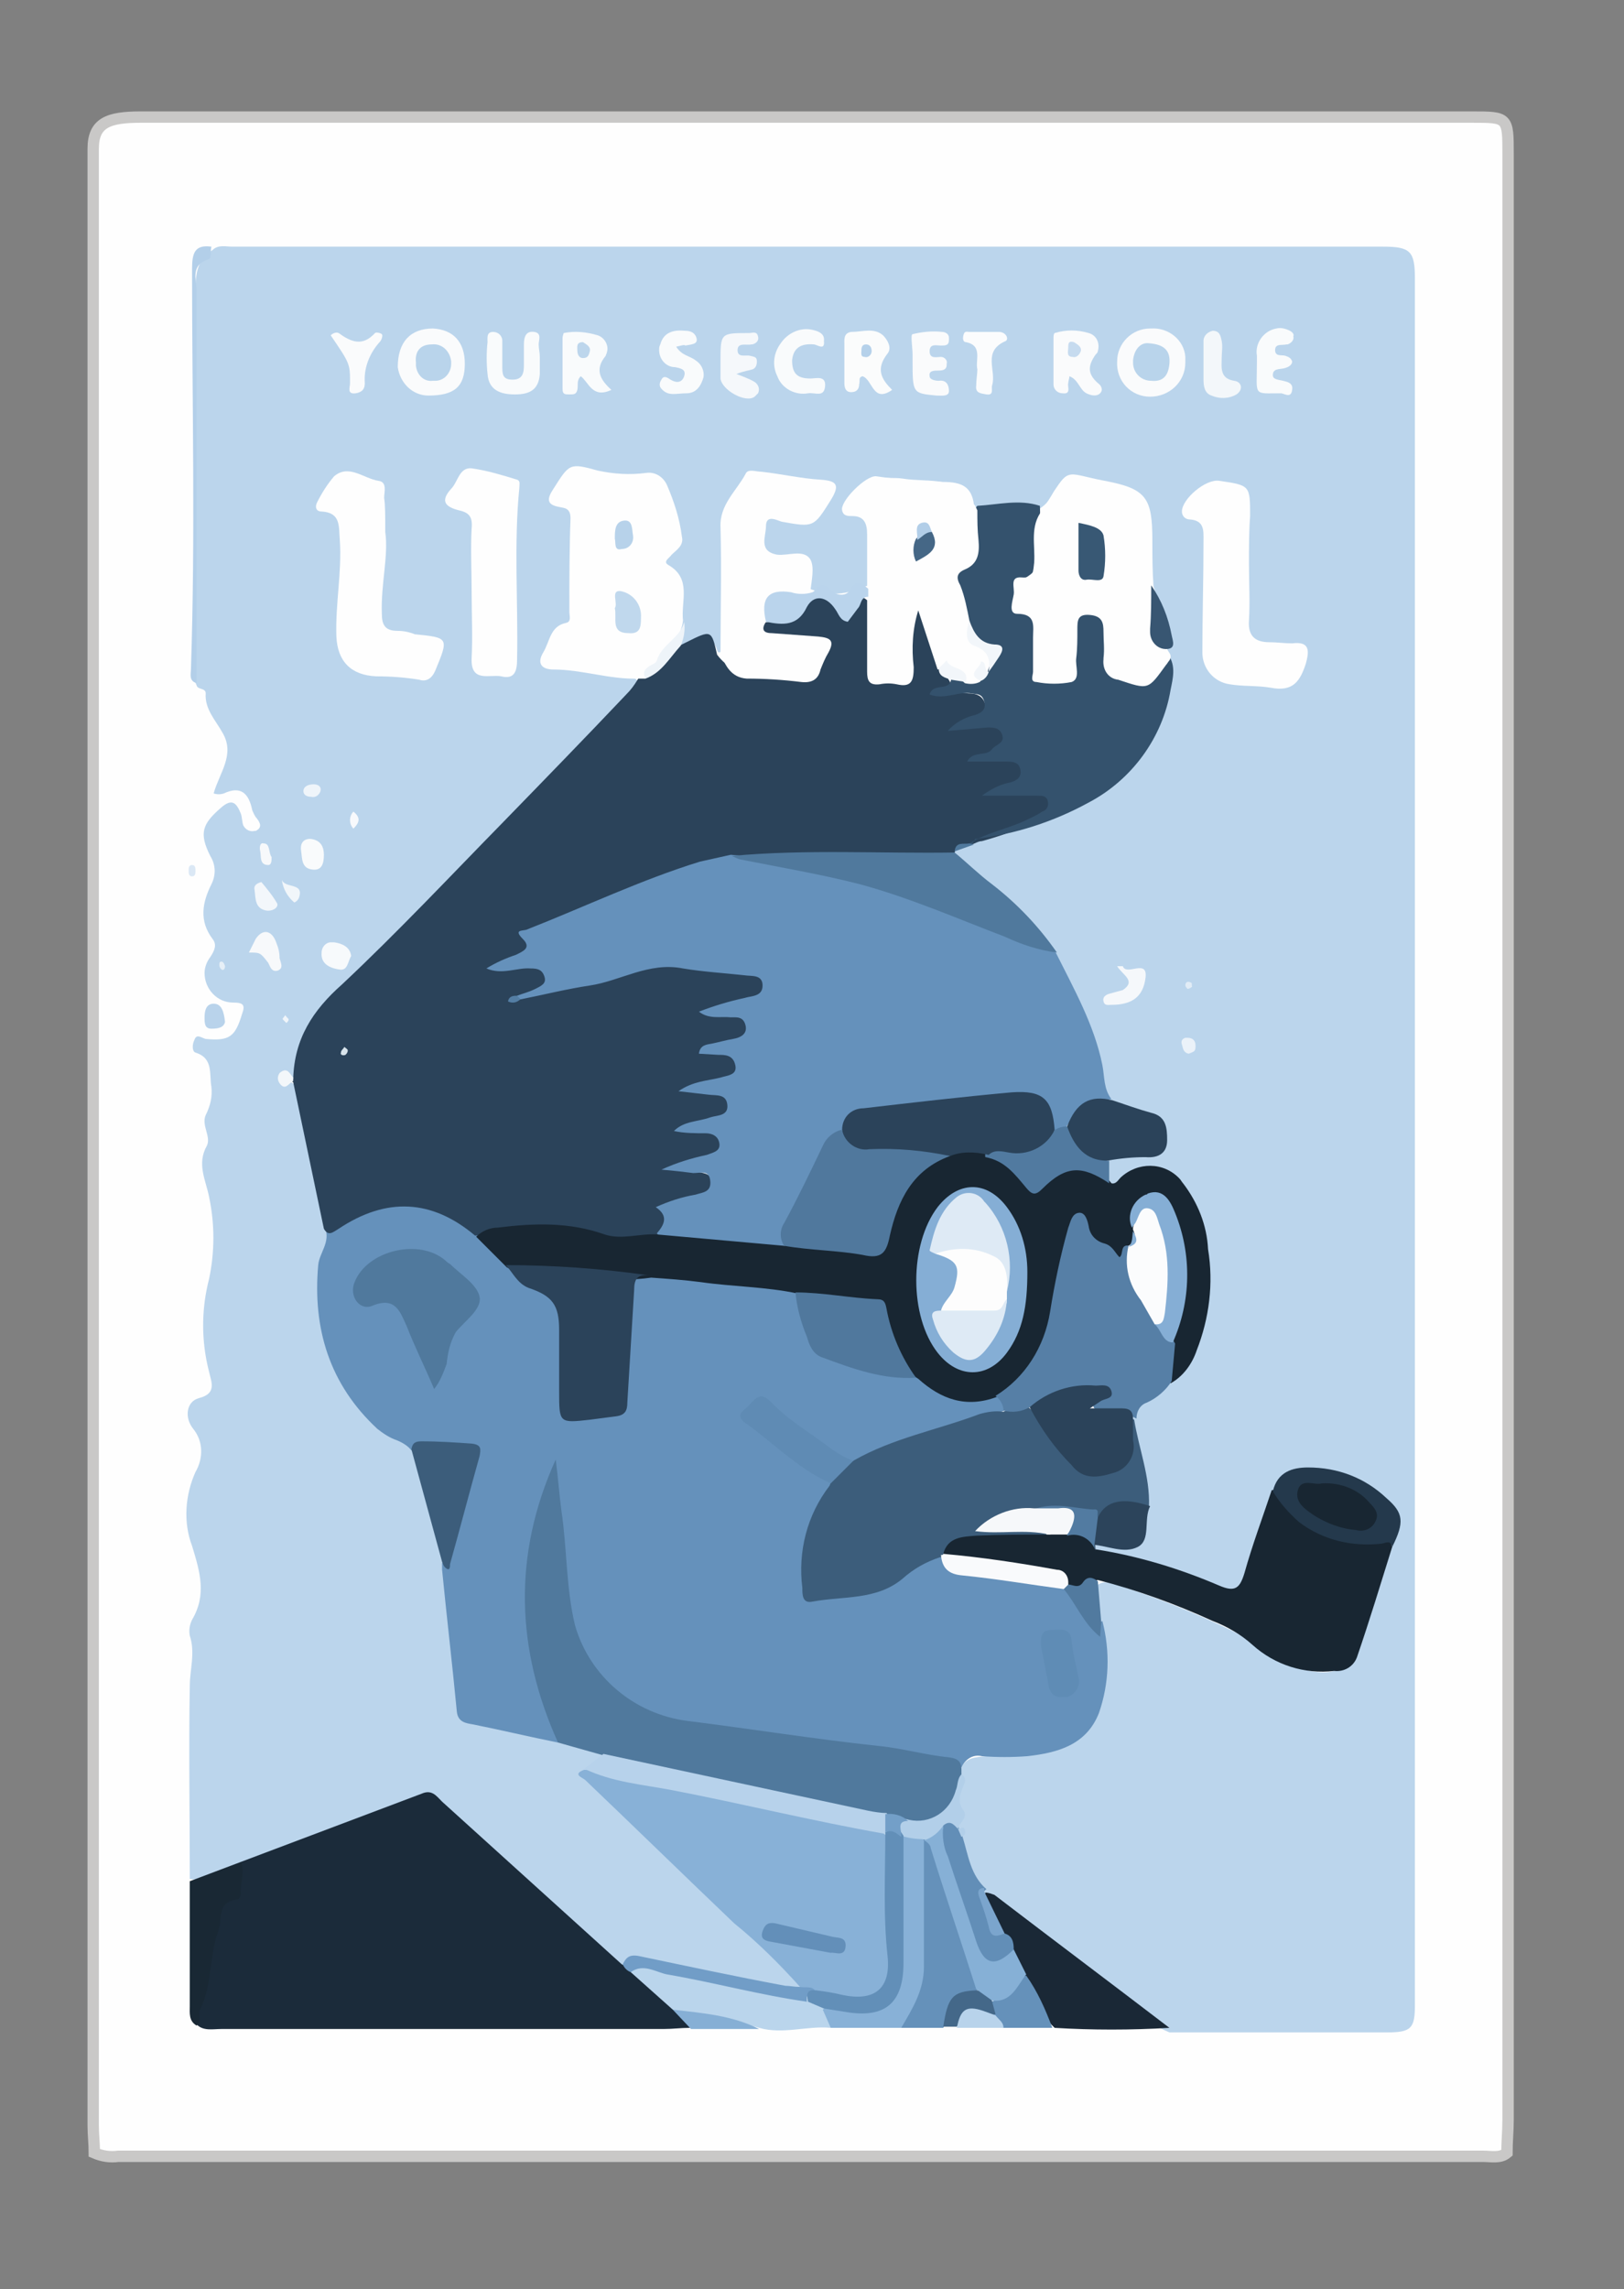 <?xml version="1.0" encoding="utf-8"?>
<!-- Generator: Adobe Illustrator 21.1.0, SVG Export Plug-In . SVG Version: 6.00 Build 0)  -->
<svg version="1.1" id="Livello_1" xmlns="http://www.w3.org/2000/svg" xmlns:xlink="http://www.w3.org/1999/xlink" x="0px" y="0px"
	 viewBox="0 0 142.9 201.4" style="enable-background:new 0 0 142.9 201.4;" xml:space="preserve">
<rect x="0" y="0" width="142.9" height="201.4" fill="#808080" stroke="none"/>
<style type="text/css">
	.st0{fill:#FEFEFE;stroke:#C9C8C7;stroke-miterlimit:10;}
	.st1{fill:#BBD5EC;}
	.st2{fill:#1B2B3A;}
	.st3{fill:#1A2836;}
	.st4{fill:#6591BA;}
	.st5{fill:#BAD5EC;}
	.st6{fill:#88B1D7;}
	.st7{fill:#192834;}
	.st8{fill:#B3CFE9;}
	.st9{fill:#446889;}
	.st10{fill:#86AFD5;}
	.st11{fill:#B8D3EB;}
	.st12{fill:#B9D3EB;}
	.st13{fill:#DBE8F5;}
	.st14{fill:#6591BB;}
	.st15{fill:#2B435A;}
	.st16{fill:#182632;}
	.st17{fill:#50799D;}
	.st18{fill:#3C5D7B;}
	.st19{fill:#34526D;}
	.st20{fill:#FEFEFE;}
	.st21{fill:#567FA6;}
	.st22{fill:#B7D2EB;}
	.st23{fill:#24394C;}
	.st24{fill:#517AA0;}
	.st25{fill:#628EB7;}
	.st26{fill:#FAFBFC;}
	.st27{fill:#719DC7;}
	.st28{fill:#BAD4EC;}
	.st29{fill:#F9FBFC;}
	.st30{fill:#FBFCFC;}
	.st31{fill:#2C445B;}
	.st32{fill:#F5F8FB;}
	.st33{fill:#F3F7FA;}
	.st34{fill:#FBFCFD;}
	.st35{fill:#B2CFE9;}
	.st36{fill:#517A9F;}
	.st37{fill:#527BA1;}
	.st38{fill:#385672;}
	.st39{fill:#F7F9FB;}
	.st40{fill:#F7FAFC;}
	.st41{fill:#EEF4F9;}
	.st42{fill:#7BA5CD;}
	.st43{fill:#F3F7FB;}
	.st44{fill:#F1F6FA;}
	.st45{fill:#EBF2F9;}
	.st46{fill:#EFF5FA;}
	.st47{fill:#F7F9FC;}
	.st48{fill:#E1ECF6;}
	.st49{fill:#F0F5FA;}
	.st50{fill:#E6EFF7;}
	.st51{fill:#86B0D6;}
	.st52{fill:#628FB8;}
	.st53{fill:#50789D;}
	.st54{fill:#5F8BB4;}
	.st55{fill:#F9FAFC;}
	.st56{fill:#5F8CB5;}
	.st57{fill:#F2F6FA;}
	.st58{fill:#D8E3EB;}
	.st59{fill:#547EA4;}
	.st60{fill:#85AED5;}
	.st61{fill:#739FC8;}
	.st62{fill:#F6F8FA;}
	.st63{fill:#638FB9;}
	.st64{fill:#C0D8ED;}
	.st65{fill:#B7D2EA;}
	.st66{fill:#385874;}
	.st67{fill:#456786;}
	.st68{fill:#B2CEE8;}
	.st69{fill:#B9D4EB;}
	.st70{fill:#C6DBEF;}
	.st71{fill:#BDD6EC;}
	.st72{fill:#B5D1EA;}
	.st73{fill:#DEEAF5;}
	.st74{fill:#FDFDFD;}
</style>
<title>Tavola disegno 6 copia 2</title>
<path class="st0" d="M8.3,189.4c0-0.8-0.1-1.6-0.1-2.4c0-58,0-115.9,0-173.9c0-2.3,1.3-2.8,4.2-2.8h117.1c3.2,0,3.2,0,3.2,3.3
	c0,57.6,0,115.3,0,172.9c0,1-0.1,1.9-0.1,2.9c-0.6,0.5-1.4,0.3-2.1,0.3c-40,0-80,0-120.1,0C9.7,189.8,9,189.7,8.3,189.4z"/>
<path class="st1" d="M16.7,165.3c0-5.7-0.1-11.3,0-17c0-1.4,0.5-2.9,0-4.4c-0.1-0.5,0-1,0.2-1.4c1.3-2.2,0.7-4.2,0-6.5
	c-0.8-2.1-0.6-4.5,0.3-6.5c0.7-1.2,0.7-2.7-0.2-3.8c-0.8-1-0.6-2.4,0.5-2.7c1.6-0.4,1.1-1.4,0.9-2.3c-0.7-2.7-0.7-5.5,0-8.2
	c0.5-2.4,0.5-4.8,0-7.2c-0.3-1.5-1.1-2.9-0.2-4.5c0.4-0.8-0.5-1.8-0.1-2.7c0.4-0.8,0.6-1.6,0.5-2.5c-0.2-1.1,0.2-2.5-1.4-3
	c-0.3-0.1-0.3-0.7-0.1-1.1c0.2-0.6,0.6-0.2,1-0.1c2.1,0.2,2.6-0.2,3.2-2.2c0.3-0.8,0.1-1-0.8-1c-1.4,0-2.5-1.2-2.5-2.6
	c0-0.5,0.2-1,0.5-1.4c0.4-0.6,0.6-1.1,0.2-1.6c-1.2-1.6-0.9-3.2-0.1-4.8c0.4-0.8,0.4-1.7-0.1-2.5c-1-2-0.7-2.8,0.9-4.2
	c1-0.9,1.4-0.5,1.8,0.5c0.1,0.3,0.1,0.7,0.2,1c0.2,0.4,0.6,0.6,1,0.5c0,0,0,0,0.1,0c0.6-0.3,0.4-0.7,0.1-1.1
	c-0.2-0.2-0.3-0.5-0.4-0.7c-0.3-1.5-1-2.2-2.5-1.5c-0.3,0.1-0.6,0.1-0.9,0c0.5-1.8,1.9-3.4,0.8-5.3c-0.6-1.1-1.6-2.1-1.5-3.5
	c0-0.5-0.7-0.3-0.8-0.7c-0.5-1.1-0.1-2.2-0.1-3.2c0-10.5,0-21.1,0-31.6c0-1.5,0.2-2.7,1.5-3.5c0.5-0.5,1.2-0.3,1.7-0.3h101.3
	c2.4,0,2.8,0.4,2.8,2.8c0,50.7,0,101.3,0,151.9c0,2-0.3,2.4-2.4,2.4h-19.2c-2.4-1-4.3-2.8-6.3-4.3c-3.3-2.4-6.5-5-9.9-7.4
	c-0.1-0.1-0.2-0.2-0.4-0.3c-1.1-1.3-1.7-2.9-1.9-4.5c0-0.3,0.3-0.7-0.1-0.9c-0.1-0.1-0.1-0.3-0.1-0.4c0.1-1.5,0.1-3,0.2-4.5
	c0-0.3,0-0.5,0.1-0.8c0.4-1.1,1.3-1.1,2.3-1.2c1.9-0.1,3.8,0.2,5.7-0.5c2.9-1,4.2-2.7,4.3-5.7c0.2-1.7,0.1-3.5-0.2-5.2
	c-0.1-1.2-0.7-2.3-0.2-3.5c0.6-0.6,1.2-0.4,1.8-0.2c3.5,1.1,7,2.5,10.3,4.1c0.6,0.3,1.2,0.7,1.8,1.2c1.2,1,2.6,1.7,4.1,2.1
	c3.1,0.8,4.2,0.2,5.2-2.8c0.8-2.5,1.6-5,2.6-7.5s0.7-3.4-1.4-4.8c-1.7-1.2-3.8-1.9-5.9-1.8c-1.2-0.1-2.3,0.7-2.6,1.9
	c-0.8,2.5-1.6,5-2.5,7.5c-0.3,1-1,1.7-2.1,1.2c-3.6-1.4-7.3-2.6-11.1-3.4c-0.2-0.1-0.3-0.1-0.4-0.3c-0.1-0.2-0.1-0.5,0-0.8
	c0.6-0.5,1.2-0.2,1.9-0.2c1.8,0.2,2,0,2.3-1.7c0.1-0.5,0.2-1,0.3-1.4c0.2-2.4-0.9-4.5-1.1-6.8c0-0.2-0.1-0.4-0.1-0.7
	c-0.1-0.8,0.4-1.6,1.1-2c0.8-0.5,1.5-1.1,2.1-1.8c1.7-1.4,2.7-3.4,2.9-5.6c0.5-2.9,0.3-6-0.6-8.8c-0.3-0.8-0.7-1.5-1.2-2.2
	c-0.9-1.6-3-2.1-4.5-1.2c0,0-0.1,0-0.1,0.1c-0.6,0.3-1,0.9-1.8,0.4c-0.3-0.5-0.4-1.2-0.1-1.8c0.9-0.8,2.1-0.6,3.1-0.8
	c0.8-0.1,1.6-0.2,1.8-1.2c0.1-0.9-0.5-1.8-1.4-2c-1.1-0.3-2.1-0.7-3.1-1.3c-0.5-0.3-0.8-0.9-0.8-1.4c-0.5-4.1-2.5-7.7-4.3-11.4
	c-1.8-2.7-4-5-6.6-6.9c-0.9-0.5-1.7-1.2-2.3-2.1c0-0.2,0-0.3,0.1-0.5c0.5-0.5,1.2-0.5,1.8-0.8c4-0.8,7.9-1.7,11.2-4.2
	c3.9-2.9,6-6.7,5.7-11.6c0.5-0.5-0.3-0.8-0.2-1.2c0.5-1.4-0.4-2.5-0.8-3.8c-0.2-0.7-0.6-1.3-0.8-2c-0.2-1.4-0.2-2.8-0.2-4.3
	c-0.1-2.8-0.8-3.7-3.5-4.2c-0.5-0.1-1-0.2-1.4-0.3c-1.2-0.5-2.5,0.1-3,1.2c-0.3,0.6-0.7,1-1.2,1.3c-1.8-0.1-3.7,0.3-5.5,0
	c-1.3-3.1-4.1-2.3-6.5-2.7c-0.7-0.1-1.4,0-2.1-0.1C76,42,75.6,43,75.1,43.9c-0.3,0.6,0.1,0.8,0.5,1c0.8,0.4,1.3,1.2,1.2,2.1
	c0.1,1.5,0,3-0.2,4.4c-2.2,1-3.7,1.1-5.6,0.3c-0.2-0.8-0.2-1.7,0-2.5c-0.7-0.1-1.4-0.1-2.1,0c-1,0.1-1.9-0.7-2-1.7
	c0-0.1,0-0.2,0-0.3c-0.1-1.7,0.3-2,2-1.8c2.2,0.3,3-0.1,3.7-1.6c0.3-0.7,0.1-1.1-0.6-1.2c-1.7-0.1-3.3-0.5-4.9-0.6
	c-1.5-0.1-3.1,2-3.2,4.2c-0.1,2.9,0,5.7,0,8.6c0.1,0.8,0,1.5-0.2,2.3c-0.2,0.2-0.5,0.5-0.6,0.1c-0.4-1.4-1.3-1-2.1-0.6
	c-0.4,0.2-0.8,0.4-1.2,0c-0.1-0.7-0.1-1.3,0-2c0-1.6,0.3-3.3-1.1-4.6c-0.5-0.5,0-1,0.3-1.5c0.8-1.4,0.3-5.4-1.1-5.8
	c-2.4-0.7-5-1-7.5-0.7c-1.2,0.1-1.3,1.8-0.4,2.6c0.5,0.4,0.7,1,0.7,1.6c-0.1,2.4,0,4.8,0,7.3c0.1,0.9-0.3,1.8-1.1,2.3
	c-0.3,0.2-0.6,0.5-0.8,0.9c-0.9,1.5-0.7,2,1.1,2.1c2,0.1,4,0.6,6,0.9c0.9,0.8,0,1.4-0.4,1.9c-1.6,1.8-3.5,3.3-5.2,5.1
	c-6.5,6.9-13.1,13.7-19.9,20.2c-2.4,2-3.9,4.9-4.4,8c0,0.2-0.5,0-0.4,0.3c0.1,0.1,0.4,0.2,0.6,0.4c1,4.1,1.9,8.3,2.8,12.4
	c0,0.9-0.1,1.8-0.3,2.7c-0.6,3.7-0.5,7.3,1.6,10.6c1.4,2.2,2.8,4.5,5.5,5.5c0.3,0.2,0.6,0.5,0.7,0.9c1.2,3.3,2.1,6.6,2.8,10
	c0.4,4.1,1,8.3,1.4,12.4c0.1,1.1,1,1.4,1.9,1.5c2.2,0.4,4.3,0.9,6.5,1.5c1.3,0.3,2.6,0.6,3.9,1.1c0.8,1.3-0.8,1.2-1.1,1.9
	c1.2,1.8,2.7,3.4,4.5,4.7c4.1,3.6,7.7,7.7,11.8,11.3c0.7,0.5,1.3,1.2,1.9,1.8c0.3,0.4,0.9,0.8,0.2,1.4c-2.7,0.1-5.3-0.8-7.9-1.3
	c-1.6-0.3-3.2-0.6-4.8-1c-0.8-0.3-1.7-0.2-2.4,0.3c-0.6,0.1-1.1-0.2-1.5-0.6c-4.2-3.8-8.4-7.6-12.5-11.5c-3.1-2.9-3-3-7-1.5
	c-4.3,1.6-8.6,3.1-12.9,4.8C19.7,164.5,18.4,165.6,16.7,165.3z"/>
<path class="st2" d="M21.2,163.8c5.3-2,10.6-4,15.9-6c0.9-0.4,1.3,0.2,1.8,0.7l15.8,14.3c0.3,0.2,0.7,0.2,1,0.4
	c1.3,1,2.3,2.3,3.6,3.3c0.5,0.6,1.6,0.7,1.4,1.9c-0.8,0-1.5,0.1-2.3,0.1c-13,0-26,0-38.9,0c-0.8,0-1.6,0.2-2.2-0.4
	c-0.1-0.6-0.1-1.3,0.1-1.9c0.7-2.2,0.9-4.6,1.4-6.9c0.2-1,0.4-2,1.4-2.6S20.5,164.7,21.2,163.8z"/>
<path class="st3" d="M86.7,166.5c0.3,0,0.5,0.1,0.8,0.2c5.1,3.9,10.3,7.8,15.4,11.7c-3.4,0.2-6.8,0.2-10.1,0c-1.3-1.2-1.7-3-2.6-4.4
	c-0.3-0.8-0.8-1.5-1.1-2.3c0.1-0.7-0.3-1.3-0.9-1.6C87.6,168.9,86.3,168,86.7,166.5z"/>
<path class="st4" d="M83,178.4h-3.7c-0.4-0.6,0-1.1,0.3-1.5c0.9-1.4,1.3-3,1.2-4.7c0-2.6,0-5.2-0.1-7.9c0-0.7,0-1.4,0.2-2.1
	c0.1-0.2,0.2-0.3,0.3-0.4c0.5,0,1,0.4,1.1,0.9c1.3,3.9,2.7,7.9,3.8,11.9c0,0.2,0,0.3-0.1,0.5C84.5,175.6,83.7,177,83,178.4z"/>
<path class="st5" d="M59.2,176.8l-3.7-3.3c0.4-1.1,1.3-0.7,2-0.6c4.5,0.9,8.9,1.9,13.4,2.8c0.6,0.1,1.2,0.4,1.6,0.9
	c0.3,0.6,1,1,0.6,1.8c-2.1-0.2-4.2,0.6-6.3,0c-1.7-0.5-3.5-0.6-5.3-0.9C60.6,177.4,59.9,177.1,59.2,176.8z"/>
<path class="st6" d="M73.1,178.4l-0.7-1.6c0.7-0.6,1.5-0.2,2.2-0.1c2.7,0.4,4.2-0.8,4.3-3.6c0.1-3.1,0-6.1,0-9.2
	c-0.1-0.8,0-1.5,0.3-2.2c0.7-0.5,1.6-0.4,2.1,0.2c0,3.7,0,7.4,0,11.1c0,2.1-1,3.7-2,5.4L73.1,178.4z"/>
<path class="st7" d="M21.2,163.8c0.4,0.9-0.1,1.8,0,2.8c0,0.2-0.2,0.5-0.3,0.5c-1.9,0.2-1.3,1.8-1.7,2.8c-0.8,2.2-0.5,4.7-1.6,6.9
	c-0.2,0.5,0.2,1-0.3,1.4c-0.7-0.4-0.6-1.1-0.6-1.7c0-3.7,0-7.4,0-11L21.2,163.8z"/>
<path class="st8" d="M18.6,21.7c-0.1,0.4,0,1-0.2,1.1c-1.7,0.5-1.1,1.8-1.1,2.8c0,11.5,0,23,0,34.5c-0.7-0.2-0.5-0.8-0.5-1.2
	c0.4-11.8,0.1-23.5,0.1-35.2C16.9,22.3,17.1,21.5,18.6,21.7z"/>
<path class="st4" d="M90.3,173.8c1,1.4,1.7,3,2.3,4.6h-4.4c-0.5-0.3-0.8-0.7-1-1.2c-0.2-0.4-0.2-0.8,0-1.1
	C88.6,175.7,89.1,174.2,90.3,173.8z"/>
<path class="st9" d="M87.3,176.1l0.3,1.1c-1.2,0.3-2.6-0.4-3.4,1.1H83c0.4-2.6,0.8-3.1,2.9-3.2C86.6,175.1,87.2,175.5,87.3,176.1z"
	/>
<path class="st10" d="M59.2,176.8c2.6,0.3,5.2,0.5,7.6,1.7h-6L59.2,176.8z"/>
<path class="st11" d="M84.2,178.4c0.3-1.6,0.8-2,2.3-1.5l1.1,0.4c0.3,0.4,0.7,0.6,0.7,1.1L84.2,178.4z"/>
<path class="st12" d="M19.8,89.9c-0.1,0.5-0.6,0.6-1.2,0.6s-0.6-0.5-0.6-1s0.1-1.2,0.8-1.2S19.7,89,19.8,89.9z"/>
<path class="st13" d="M17.2,76.6c0,0.2,0,0.5-0.3,0.5s-0.3-0.3-0.3-0.5s0-0.5,0.3-0.5S17.2,76.4,17.2,76.6z"/>
<path class="st14" d="M49.1,153.3c-2.5-0.5-5-1.1-7.5-1.6c-0.6-0.1-1.3-0.2-1.4-1.1c-0.4-4.2-0.9-8.4-1.3-12.5c0-0.2,0-0.4,0-0.6
	c0.2-0.1,0.5,0.2,0.5,0.2c0.2-3,1.5-5.7,2.2-8.6c0.3-1.1,0-1.5-1.1-1.6c-1.4-0.2-2.9-0.1-4.3,0.1c-0.3-0.4-0.8-0.7-1.3-0.9
	c-0.6-0.2-1.2-0.6-1.7-1c-4.2-3.9-5.7-8.8-5.2-14.4c0.1-1.1,1.1-2,0.6-3.3c1.8-0.6,3.2-1.9,5.1-2.1c3.1-0.4,6-0.1,8.3,2.5
	c1,1,2,2,3,3c0.6,0.6,1.2,1.1,2,1.5c1.7,0.6,2.7,2.2,2.6,4c0.1,2,0,4,0,5.9s0.1,1.9,1.9,1.7c0.4-0.1,0.9-0.1,1.3-0.1
	c1,0.1,1.8-0.7,1.8-1.7c0-0.1,0-0.1,0-0.2c0.3-2.8,0.5-5.7,0.6-8.5c0.1-1.3,0.4-2.2,1.9-2.2c3.9,0.2,7.8,0.8,11.7,1.1
	c0.4,0,0.8,0.2,1.1,0.4c0.8,0.9,0.9,2.2,1.3,3.3c0.4,1.5,1.5,2.6,2.9,3c2.1,0.7,4.4,1.1,6.6,1.3c0.5,0.1,1,0.4,1.4,0.8
	c1.7,1.3,3.7,0.8,5.6,0.9c0.6,0.2,0.9,0.9,0.7,1.5c0,0,0,0,0,0c-2.2,0.8-4.5,1.4-6.7,2.1c-2.2,0.7-4.3,1.5-6.4,2.4
	c-2.7-0.6-4.6-2.5-6.6-4.1c-0.3-0.3-0.6-0.6-1-0.9c-0.4-0.4-1.1-0.3-1.4,0.1c0,0,0,0-0.1,0.1c-0.6,0.6-0.2,1,0.3,1.4
	c2,1.4,3.7,3.3,6,4.4c0.4,0.2,0.8,0.4,0.8,1c-0.1,0.4-0.2,0.9-0.5,1.2c-1.3,2.1-1.8,4.5-1.6,6.9c0.1,1.1,0.3,1.4,1.5,1.3
	c2.8-0.3,5.6-0.8,7.9-2.6c0.6-0.6,1.4-0.9,2.2-0.8c1,1.1,2.3,1.7,3.8,1.7c2.3,0.1,4.6,0.5,6.8,1c1.3,0.6,1.7,1.9,2.5,2.9
	c0.3,0.3,0.4,1,1.1,0.4c0.7,2.7,0.6,5.5-0.3,8.1c-1.1,2.8-3.6,3.5-6.3,3.8c-1.3,0.1-2.7,0.1-4,0c-0.8-0.2-1.5,0.3-1.8,1
	c-2.7-1.4-5.8-1.5-8.7-1.8c-5.2-0.6-10.4-1.4-15.6-2.1c-6.1-0.7-10.7-5.9-10.7-12c-0.1-3.3-0.7-6.6-1-10.1c-1.5,3.9-2.2,8-1.9,12.1
	c0.2,3.5,0.9,7,2.3,10.3C49.3,152.4,49.3,152.9,49.1,153.3z"/>
<path class="st15" d="M41.8,108.7c-3.8-3.2-7.8-3.4-12-0.6c-0.5,0.3-0.9,0.7-1.3,0l-2.7-12.9c-0.1,0-0.1-0.1-0.1-0.2
	c0-0.1,0-0.1,0.1-0.1c0.1-3.5,1.7-6,4.3-8.3c4.9-4.6,9.5-9.5,14.2-14.3c3.6-3.7,7.2-7.4,10.8-11.2c0.4-0.4,0.7-0.8,1-1.3
	c0.1-0.2,0.3-0.4,0.5-0.4c0.7-0.3,1.4-0.9,1.8-1.5c0.3-0.4,0.6-1,1.2-1l0.8-0.4c2.2-1.1,2.2-1.1,2.7,1.1c1.8,2.4,4.6,1.6,7,2
	c0.9,0.2,2.2-1.5,2-2.4c-0.1-0.6-0.6-0.5-1-0.5c-1.2,0.1-2.3-0.1-3.4-0.3c-0.8-0.3-1.5-0.6-0.7-1.6c1.5-0.2,2.9-0.4,4-1.8
	c0.6-0.6,1.6-0.7,2.2-0.1c0.1,0.1,0.2,0.3,0.3,0.4c0.6,0.8,0.9,0.7,1.4,0c0.3-0.5,0.7-1.2,1.5-0.4c0.5,1.7,0.2,3.5,0.2,5.3
	c0,1.1,0.3,1.6,1.5,1.6s1.5-0.6,1.5-1.7c-0.1-1.2,0-2.3,0.1-3.5c0.1-0.4,0.1-0.9,0.7-1s0.9,0.4,1.1,0.8c0.5,1.3,0.8,2.7,1.2,4.1
	c0.3,0.5,0.6,1,0.9,1.5c0.2,0.6-0.4,0.8-0.8,1.2c0.8-0.3,1.6-0.3,2.4-0.2c0.7,0,1.3,0.2,1.5,1S86.6,63,86,63.3
	c-0.3,0.2-0.7,0.2-1,0.4c1.2,0,2.8-0.8,3.4,0.9c0.5,1.3-0.9,1.7-1.7,2.1c0.7-0.1,1.5-0.1,2.2,0c0.6,0,1.2,0.5,1.2,1.1
	c0.1,0.7-0.3,1-0.8,1.3c-0.6,0.3-1.3,0.5-2,0.6c1.2-0.2,2.5-0.3,3.7-0.2c0.7,0,1.4,0,1.6,0.9c0.1,0.7-0.3,1.4-1,1.6
	c-1.7,0.9-3.4,1.5-5.2,2c-0.3,0-0.6,0.2-0.9,0.3C85,74.6,84.2,74.3,84,75l0,0c-0.6,0.5-1.3,0.6-2,0.5c-4.6,0-9.3,0-13.9,0
	c-1.1,0-2.1,0.2-3.1,0.3c-4,0.2-7.4,2.1-11,3.5c-2.1,0.8-4.2,1.7-6.3,2.6c-0.6,0.3-1.2,0.4-1.1,1.4c0.1,1.3-1.4,1.3-2.3,1.8
	c0.8,0,1.5-0.3,2.3-0.2s1.5,0.3,1.6,1.1s-0.6,1.2-1.2,1.5c-0.4,0.1-0.8,0.2-1.1,0.3l-0.5,0.2c0.3-0.1,0.6-0.2,0.9-0.3
	c3.3-1.2,6.8-1.3,10.1-2.7c0.4-0.1,0.9-0.2,1.3-0.2c2.8,0,5.6,0.2,8.4,0.6c0.7,0.1,1.3,0.3,1.4,1.1s-0.4,1.3-1.2,1.5
	c-1.1,0.3-2.2,0.6-3.4,0.9c0.7,0.1,1.3,0,2,0.2s1.1,0.4,1.2,1s-0.3,1.1-0.8,1.5c-0.7,0.3-1.4,0.5-2.1,0.7c0.4,0.3,0.9,0.2,1.3,0.4
	c0.5,0.2,0.8,0.6,0.8,1.2c0,0.6-0.4,1.1-1,1.2c-1,0.4-2.1,0.7-3.1,0.8c0.8,0,1.6,0.1,2.3,0.3c0.6,0.1,0.9,0.6,0.9,1.2
	c0,0.5-0.3,1-0.8,1.1c-0.8,0.3-1.7,0.6-2.6,0.7c0.3,0.1,0.5,0.1,0.8,0.1c0.9,0.1,1.7,0.4,1.8,1.4s-0.8,1.4-1.6,1.6
	c-0.8,0.3-1.6,0.5-2.4,0.6c0.8,0.2,1.5,0.1,2.3,0.3c0.5,0.1,0.9,0.5,1,1c0,0.7-0.4,1.3-1.1,1.5c-1.7,0.3-3.3,0.8-3.4,2.9
	c0,0.2-0.4,0.4-0.6,0.5c-1.8,0.4-3.6,0.3-5.4-0.2c-2.9-0.8-6-0.9-9-0.3C42.9,108.6,42.3,108.7,41.8,108.7z"/>
<path class="st14" d="M45.5,87.6c0.5-0.2,1-0.3,1.6-0.6s1-0.5,0.8-1.1s-0.6-0.7-1.2-0.7c-1.2-0.1-2.5,0.6-3.9,0
	c0.8-0.5,1.7-0.9,2.6-1.2c0.6-0.3,1.4-0.6,0.6-1.4s-0.1-0.7,0.3-0.8c5.1-2,10.1-4.4,15.3-6c0.9-0.2,1.8-0.4,2.7-0.6
	c2.5,0.2,4.9,0.8,7.3,1.2c5.9,1.1,11.3,3.5,16.9,5.6c1.5,0.5,3,1.1,4.4,1.8c1.6,3.2,3.4,6.4,4.1,9.9c0.2,1,0.1,2.1,0.8,3
	c-1.7,0.1-3.2,1.1-4,2.5c-0.5,0.2-1,0.5-1.4,0c-1.2-2.7-1.6-3-4.3-2.7c-3.8,0.4-7.6,0.8-11.3,1.2c-1,0-1.9,0.6-2.4,1.5
	c-2.4,2.9-4.2,6.3-5.2,10c-0.1,0.3-0.2,0.5-0.5,0.6c-1.2,0.4-2.3,0-3.4-0.1c-2-0.2-3.9-0.3-5.9-0.6c-0.6-0.1-1.2-0.1-1.6-0.6
	c0.6-0.7,1.1-1.5-0.1-2.3c1.1-0.5,2.3-0.9,3.5-1.1c0.6-0.2,1.4-0.2,1.3-1.2s-0.8-0.7-1.5-0.7c-0.8-0.1-1.6-0.2-2.8-0.3
	c1.3-0.6,2.6-1,4-1.3c0.5-0.2,1.2-0.3,1.1-1s-0.7-0.9-1.2-0.9c-0.9,0-1.9,0-2.8-0.2c0.9-0.9,2.1-0.8,3.2-1.2
	c0.6-0.2,1.6-0.1,1.5-1.1s-1-0.8-1.7-0.9l-2.6-0.3c1.3-0.9,2.5-0.9,3.7-1.2c0.6-0.2,1.5-0.2,1.3-1.1s-0.9-0.9-1.5-0.9l-1.7-0.1
	c0.1-0.8,0.7-0.8,1.2-0.9s1.2-0.3,1.8-0.4s1.3-0.4,1.1-1.2s-0.8-0.7-1.3-0.7c-0.9-0.1-1.9,0.2-2.8-0.5c1.3-0.5,2.6-0.9,4-1.2
	c0.6-0.2,1.6-0.1,1.6-1.1s-1-0.8-1.6-0.9c-1.8-0.2-3.6-0.3-5.4-0.6c-3-0.6-5.5,1.1-8.2,1.5c-2,0.3-4,0.8-6,1.2
	C45.5,88,45.5,87.8,45.5,87.6z"/>
<path class="st16" d="M57.8,108.6l11.2,1c1.4-0.5,2.8,0,4.2,0.1s2.6,0.6,3.8,0.2s0.9-2.1,1.4-3.2c1.1-2.4,2.3-4.7,5.2-5.4
	c1-0.3,2.1-0.4,3.1-0.1c1.3,0.3,2.5,1.1,3.4,2.2c0.7,0.8,1.2,0.9,2.2,0.2c2-1.6,4.1-1.3,5.5,0.5c0.4,0.1,0.6-0.3,0.8-0.5
	c1.5-1.4,3.8-1.4,5.2,0.1c0.1,0.1,0.2,0.3,0.3,0.4c1.3,1.7,2.1,3.7,2.2,5.8c0.5,3,0.1,6.1-1,8.9c-0.4,1.2-1.2,2.3-2.3,2.9
	c-0.3-1.2-0.3-2.4,0-3.6c1.2-3,1.4-6.2,0.6-9.3c-0.1-0.5-0.3-0.9-0.5-1.4c-0.4-0.8-0.8-1.7-1.8-1.6s-1.3,1.1-1.3,2.1
	c0,0.2,0,0.3,0,0.5c0,0.5-0.1,1-0.4,1.4c-0.1,0.1-0.2,0.3-0.3,0.4c-0.4,0.9-0.9,1.2-1.8,0.4s-2.2-1.3-2.3-2.7
	c-0.8,0-0.8,0.6-0.9,0.9c-0.7,2.4-1.2,4.8-1.6,7.2c-0.4,2.3-1.6,4.5-3.3,6.1c-0.5,0.5-1.1,0.8-1.7,0.8c-2.7,1-4.9,0.2-6.9-1.6
	c-1.7-1-2.2-2.7-2.6-4.4c-0.2-1.3-1.3-2.3-2.7-2.3c-1.8-0.2-3.7,0-5.3-0.8c-2.8-0.6-5.7-0.6-8.5-1c-1.5-0.2-3-0.3-4.4-0.4
	c-3.4,0.5-6.8-0.3-10.3-0.4c-0.8,0.1-1.6-0.1-2.4-0.5l-2.7-2.7c0.5-0.5,1.2-0.8,1.9-0.8c3.2-0.4,6.3-0.5,9.4,0.6
	C54.7,109.1,56.3,108.5,57.8,108.6z"/>
<path class="st17" d="M49.1,153.3c-3.7-8.2-4-16.5-0.2-24.9c0.2,1.5,0.3,3,0.5,4.5c0.5,3.3,0.4,6.8,1.2,10.1
	c1.3,4.5,5.2,7.8,9.9,8.4c5.6,0.7,11.2,1.6,16.8,2.2c2.1,0.2,4.1,0.8,6.2,1c0.7,0.1,1.1,0.3,1.1,1.1v0.6c-0.3,1.6-0.5,3.1-2.2,4
	c-0.7,0.5-1.7,0.6-2.5,0.3c-0.7-0.4-1.4-0.5-2.2-0.5c-4-0.6-7.9-1.6-11.8-2.4c-3.7-0.8-7.4-1.6-11.1-2.5c-0.7,0-1.3-0.3-1.8-0.8
	L49.1,153.3z"/>
<path class="st18" d="M75.1,128.5c3.5-2,7.4-2.7,11.1-4.1c0.7-0.2,1.4-0.3,2.1-0.2c0.7-0.4,1.5-0.6,2.2-0.4c1.3,1.1,2,2.6,3,3.8
	c0.8,1,1.6,2,3.1,1.8c1.4,0,2.5-1.1,2.5-2.4c0,0,0,0,0-0.1c-0.1-0.7,0-1.3,0.3-1.9c0.1-0.1,0.3-0.2,0.4-0.1c0.4,2.5,1.4,5,1.3,7.6
	c-0.5,0.2-1.1,0.2-1.6,0.1c-1.1-0.2-2.1,0.2-2.8,1c-1.9-0.7-4-0.9-5.9-0.4c-1.3,0.2-2.7,0.1-3.8,1.2c1.3,0.1,2.6-0.1,3.8,0.1
	c0.5,0.1,1.4-0.2,1.3,0.9c-1.7,0.7-3.5,0.2-5.2,0.3c-1.3-0.1-2.6,0.3-3.7,1.1c-0.1,0.1-0.3,0.2-0.5,0.2c-1.2,0.4-2.3,1-3.3,1.9
	c-2.3,1.9-5.2,1.5-7.9,2c-0.9,0.2-0.9-0.6-0.9-1.2c-0.4-3.2,0.4-6.4,2.4-9C73.4,129.6,74.1,128.9,75.1,128.5z"/>
<path class="st19" d="M85.3,74.2c1.6-1,3.5-1.3,5.1-2.1c0.4-0.2,0.9-0.4,1.3-0.7c0.4-0.1,0.6-0.5,0.5-0.9C92.1,70,91.7,70,91.3,70
	h-4.9c0.7-0.5,1.4-0.9,2.2-1.1c0.5-0.1,1.3-0.3,1.2-1.1S89.1,67,88.4,67c-1,0-2.1,0-3.3,0c0.5-1,1.7-0.4,2.2-1.1
	c0.3-0.4,1.1-0.5,0.9-1.2S87.4,64,86.9,64c-1.1,0.1-2.2,0.2-3.5,0.3c0.6-0.7,1.5-1.2,2.4-1.4c0.6-0.2,1-0.5,0.8-1.2
	s-0.6-0.6-1.1-0.7c-1.2-0.2-2.4,0.6-3.7,0.1c0.3-1.1,1.8-0.2,1.9-1.4c0.4-0.5,0.8-0.2,1.3-0.2c0.3,0,0.7,0,1,0
	c0.4-0.1,0.5-0.4,0.7-0.7s0.2-0.2,0.2-0.4c0.6-0.7,1.1-1.4-0.4-1.8c-1.1-0.3-1.3-1.4-1.6-2.3c-0.2-0.7-0.4-1.4-0.6-2.1
	c-0.6-1-0.4-2.3,0.6-3c0.6-0.7,0.9-1.6,0.7-2.5c0-0.8-0.3-1.5,0.4-2.2c1.8-0.1,3.7-0.6,5.5,0c0.1,1.6-0.2,3.3-0.2,4.9
	c0,0.7-0.4,1-1,1.4c-1.2,0.9-1.2,1.7,0,2.5c0.6,0.4,1,1.1,1,1.8c0,0.8,0,1.7,0,2.5c0,0.7-0.4,1.5,0.9,1.5c0.9,0,1.8,0,1.9-1.3
	c0.1-1,0.3-2.1,0.3-3.1c0-0.9,0.5-1.5,1.4-1.5c0.9-0.1,1.6,0.5,1.7,1.4c0,0,0,0,0,0.1c0.1,0.8,0.1,1.5,0.1,2.3c-0.1,1,0.6,2,1.6,2.2
	c0.9,0.5,1.9,0.2,2.4-0.7c0,0,0,0,0,0c0.2-0.5,0.7-0.8,1.2-0.9c0.7,1,0.4,2.1,0.2,3.1c-0.7,4.2-3.4,7.9-7.2,9.9
	c-3.1,1.7-6.5,2.8-10,3.2C85.5,74.4,85.4,74.4,85.3,74.2z"/>
<path class="st6" d="M70.4,174.8c-1.8-2-3.7-3.9-5.8-5.6c-4.4-4.2-8.7-8.4-13.1-12.6c-0.2-0.2-1.2-0.5-0.1-0.9
	c3.5,0.1,6.8,1.2,10.2,1.8c4.8,0.9,9.6,2,14.4,3c0.7,0,1.4,0.3,1.9,0.9c0.3,0.8,0.4,1.6,0.3,2.4c0.1,2.6-0.1,5.3,0.2,7.9
	c0.5,3.6-1.4,5.1-4.9,4.3c-0.5-0.1-1.1-0.2-1.6-0.4S70.8,175.3,70.4,174.8z"/>
<path class="st16" d="M83,136.7c0.4-1.5,1.7-1.5,2.9-1.6c2.2-0.1,4.3-0.1,6.5-0.1c0.4-0.3,1-0.5,1.5-0.4c1.2-0.1,2.4,0.1,2.5,1.7
	c3.8,0.6,7.4,1.7,10.9,3.2c1.4,0.6,1.8,0.2,2.2-1.1c0.7-2.5,1.6-4.9,2.4-7.3c0.4-0.1,0.6,0.2,0.8,0.5c1.9,2.7,5.1,4.1,8.4,3.7
	c1.2-0.1,1.2,0,1.4,0.8c-1,3.2-2,6.5-3.1,9.7c-0.3,0.8-1.1,1.3-2,1.2c-2.6,0.3-5.2-0.5-7.2-2.3c-1-0.9-2.2-1.6-3.5-2.1
	c-3.3-1.5-6.6-2.7-10.1-3.6c-1,0.1-1.9,1.4-3,0.2c-0.5-0.5-1.2-0.8-1.9-0.8c-2.2-0.4-4.5-0.7-6.7-1.1
	C84.3,137.4,83.6,137.2,83,136.7z"/>
<path class="st20" d="M56.8,59.7h-0.6c-2.5,0.1-5-0.8-7.5-0.8c-1,0-1.5-0.5-0.9-1.5s0.6-2.3,2-2.6c0.5-0.1,0.3-0.6,0.3-1
	c0-2.8,0-5.5,0.1-8.2c0-0.9-0.5-0.9-1-1c-1.1-0.2-1.1-0.7-0.5-1.6c1.4-2.2,1.4-2.3,3.9-1.6c1.4,0.3,2.8,0.4,4.3,0.2
	c0.8-0.1,1.5,0.4,1.8,1.1c0.6,1.4,1.1,2.9,1.3,4.5c0.2,0.8-0.5,1.2-0.9,1.6c-0.2,0.3-0.8,0.6-0.3,0.9c2.1,1.2,1.1,3.2,1.3,4.9
	c-0.2,1.7-1.5,2.6-2.4,3.9C57.5,59,57,59.3,56.8,59.7z"/>
<path class="st20" d="M102.9,58.1c-0.1,0.1-0.2,0.3-0.3,0.4c-1.6,2.2-1.5,2.2-4.2,1.3c-0.9-0.1-1.4-0.9-1.3-1.8c0,0,0-0.1,0-0.1
	c0.1-0.8,0-1.5,0-2.3s-0.1-1.4-1.2-1.5s-1.1,0.5-1.1,1.3c0,0.8,0,1.7-0.1,2.5c-0.1,0.7,0.4,1.8-0.4,2.1c-1,0.2-2.1,0.2-3.1,0
	c-0.6,0-0.3-0.6-0.3-0.9c0-1,0-2,0-3s0.3-2.1-1.4-2.1c-0.8,0-0.4-1.1-0.3-1.7s-0.4-1.6,0.7-1.5s1-0.6,1.1-1.3
	c0.1-1.6-0.4-3.2,0.7-4.6c0.1-0.1,0.1-0.2,0.2-0.3c2.3-3.7,1.6-3,5.3-2.3s4.2,1.5,4.2,5.3c0,1.3,0,2.6,0.1,4
	c0.3,0.8,0.4,1.7,0.4,2.5c-0.1,1.1,0.2,2.1,0.8,3C102.8,57.4,103.2,57.6,102.9,58.1z"/>
<path class="st20" d="M86,44.9c0,0.9,0,1.7,0.1,2.6c0.1,1.1,0,2.1-1.2,2.6c-0.7,0.3-0.8,0.7-0.4,1.4c0.4,1,0.6,2.1,0.8,3.1
	c0,1,0.1,1.8,1.3,2.3s0.5,1.4,0.3,2.2l0,0c-1.3-0.5-0.3,0.7-0.7,0.9c-0.4,0.2-0.9,0.2-1.3,0.1c-0.7-0.6-1.3-1.5-2.4-1.2l-1.7-5.2
	c-0.5,1.6-0.6,3.3-0.4,5c0,1.2-0.2,1.8-1.5,1.5c-0.5-0.1-1-0.1-1.5,0c-0.9,0.1-1.1-0.3-1.1-1.1c0-2.1,0-4.3,0-6.4
	c-0.2-0.2-0.2-0.5,0-0.7c0-1.7,0-3.3,0-5c0-1-0.3-1.6-1.3-1.6c-0.4,0-0.8,0-0.9-0.5c-0.2-0.8,2.1-3.1,3-3c2,0.3,3.9,0.4,5.9,0.5
	c1.6,0,2.5,0.4,2.7,2C85.8,44.4,85.9,44.7,86,44.9z"/>
<path class="st21" d="M90.6,123.8c-0.7,0.4-1.5,0.5-2.3,0.3c0-0.5-0.3-1-0.7-1.3c2.6-1.6,4.3-4.3,4.8-7.4c0.4-2.5,0.9-4.9,1.6-7.4
	c0.2-0.5,0.3-1.2,0.9-1.3s0.8,0.7,0.9,1.2c0.1,0.7,0.6,1.3,1.4,1.5c0.7,0.2,0.9,0.8,1.3,1.2c0.4-0.2,0-1.2,0.9-1
	c0.1,0.1,0.3,0.2,0.3,0.4c-0.2,2.4,1.4,4.2,2.4,6.2c0.5,0.6,0.9,1.3,1.3,2l-0.3,3.3c-0.5,0.8-1.3,1.5-2.2,1.9
	c-0.6,0.2-0.9,0.8-0.9,1.4l-0.2-0.1c-0.7-0.4-1.4-0.6-2.2-0.5c-0.5,0-1.2,0.1-1.4-0.5s0.6-0.7,0.8-1.3c-1.1-0.3-2.3-0.2-3.3,0.2
	C92.6,123.2,91.6,123.6,90.6,123.8z"/>
<path class="st20" d="M67.4,54.7c-0.4,0.6-0.3,1,0.5,1c1.4,0.1,2.7,0.2,4.1,0.3c1,0.1,1.5,0.3,0.9,1.4c-0.3,0.5-0.5,1-0.7,1.5
	c-0.2,0.9-0.8,1.2-1.7,1.1c-1.6-0.2-3.2-0.3-4.8-0.3c-1.4-0.1-1.9-1.2-2.3-2.2c0-3.7,0.1-7.4,0-11.1c-0.1-2,1.4-3.2,2.2-4.7
	c0.2-0.5,0.9-0.2,1.4-0.2c1.8,0.2,3.5,0.6,5.2,0.7c1.5,0.1,1.7,0.5,0.9,1.8c-1.5,2.4-1.5,2.4-4.3,1.9c-0.4-0.1-1.4-0.7-1.4,0.4
	c0,0.9-0.7,2.2,1,2.5c1,0.1,2.3-0.5,2.9,0.4c0.4,0.7,0.1,1.9,0,2.9c-0.1,0.8-0.7,0.6-1.1,0.6C67.9,52.7,67.9,52.7,67.4,54.7z"/>
<path class="st20" d="M33.9,46.8c0.3,2.1-0.4,4.6-0.3,7.2c0,1,0.3,1.5,1.4,1.5c0.5,0,1,0.1,1.5,0.3c3,0.3,3,0.3,1.8,3.2
	c-0.3,0.7-0.8,1-1.4,0.8c-1.2-0.2-2.5-0.3-3.8-0.3c-2.2-0.1-3.4-1.3-3.5-3.5c-0.1-2.9,0.5-5.7,0.3-8.5c-0.1-1.2,0.1-2.4-1.6-2.5
	c-0.5,0-0.6-0.4-0.4-0.8c0.4-0.8,0.9-1.6,1.5-2.3c1.3-1.1,2.6,0.2,3.9,0.4c0.8,0.1,0.5,1,0.5,1.5C33.9,44.4,33.9,45.4,33.9,46.8z"/>
<path class="st20" d="M109.9,49.6c0,1.7,0.1,3.3,0,5c-0.1,1.4,0.6,1.9,1.8,1.9c0.7,0,1.3,0.1,2,0.1c1.6-0.2,1.5,0.7,1.2,1.8
	c-0.5,1.5-1.1,2.5-3.1,2.1c-1.2-0.2-2.4-0.1-3.6-0.3c-1.4-0.2-2.4-1.4-2.4-2.8c0-3.2,0.1-6.5,0.1-9.8c0-0.9,0.1-1.8-1.2-1.9
	c-0.4,0-0.7-0.3-0.7-0.7c0,0,0,0,0,0c0-1.1,2.1-2.9,3.3-2.7c2.7,0.4,2.7,0.4,2.7,3.1C109.9,46.7,109.9,48.2,109.9,49.6z"/>
<path class="st17" d="M93,83.8c-1.6-0.2-3.1-0.7-4.6-1.4c-4.2-1.6-8.3-3.4-12.7-4.6c-3.5-0.9-7.1-1.5-10.6-2.2
	c-0.3-0.1-0.5-0.2-0.7-0.3c6.5-0.6,13.1-0.2,19.6-0.3c1.1,0.9,2.1,1.9,3.3,2.8C89.5,79.5,91.4,81.5,93,83.8z"/>
<path class="st20" d="M41.5,52.1c0-1.9-0.1-3.8,0-5.6c0.1-1-0.2-1.4-1.1-1.6c-1.2-0.3-1.7-0.8-0.7-1.9c0.6-0.6,0.7-1.9,1.8-1.8
	c1.4,0.2,2.7,0.6,4,1c0.3,0.1,0.2,0.4,0.2,0.7c-0.5,5-0.1,10.1-0.2,15.1c0,1-0.2,1.8-1.4,1.5c-1-0.2-2.7,0.6-2.6-1.6
	C41.6,56,41.5,54,41.5,52.1L41.5,52.1z"/>
<path class="st22" d="M77.7,161.3c-6.2-1.1-12.3-2.6-18.5-3.8c-2.6-0.5-5.3-0.7-7.8-1.9l1.7-1.3l23.3,5c0.5,0.1,1.1,0.2,1.6,0.2
	c0.4,0.4,0.5,1,0.2,1.5C78.1,161.3,77.9,161.4,77.7,161.3z"/>
<path class="st18" d="M36.2,127.5c0.1-0.6,0.4-0.7,0.9-0.7c1.5,0,3,0.1,4.4,0.2c0.9,0.1,0.8,0.5,0.7,1.1c-0.9,3.2-1.7,6.3-2.6,9.5
	c0,0.2,0,0.6-0.3,0.4s-0.3-0.4-0.4-0.6L36.2,127.5z"/>
<path class="st15" d="M93.9,99.1c0.8-2.1,2-2.8,4-2.3c1.2,0.4,2.3,0.8,3.4,1.1c1.3,0.3,1.4,1.3,1.4,2.4s-0.7,1.6-1.9,1.5
	c-1.1,0-2.2,0.1-3.3,0.3C95.7,102.7,93.9,101.3,93.9,99.1z"/>
<path class="st23" d="M122.5,136.1c-0.1-0.6-0.5-0.4-0.9-0.3c-2.6,0.3-5.2-0.3-7.3-1.9c-0.9-0.8-1.7-1.7-2.3-2.7
	c0.4-1.7,1.7-2.1,3.1-2.1c2.6,0,5,0.9,6.9,2.7C123.5,133.1,123.6,133.9,122.5,136.1z"/>
<path class="st24" d="M93.9,99.1c0.6,1.7,1.6,3.1,3.7,3c0,0.7,0,1.3,0,2c-2.4-1.6-3.8-1.6-5.9,0.5c-0.6,0.6-0.9,0.5-1.4-0.1
	c-1-1.2-1.9-2.4-3.6-2.7c-0.1-0.6,0.4-0.7,0.7-0.6c1.9,0.1,3.7-0.4,5.2-1.6C93,99.2,93.5,99.1,93.9,99.1z"/>
<path class="st25" d="M88.4,170.1c0.7,0.2,0.8,0.8,0.8,1.4c-0.7,1.6-2.5,1.9-3.1,0.5c-1.6-3.4-2.8-7-3.5-10.8c0-0.2,0-0.4,0.2-0.6
	c0.7-0.9,1.2-0.7,1.6,0.3l0,0c0.2,0.2,0.3,0.4,0.3,0.7c0.5,1.6,0.7,3.4,2.1,4.6c-0.6,0.4-0.2,0.9,0,1.3c0.4,0.5,0.6,1.1,0.7,1.8
	C87.3,170.2,88,170,88.4,170.1z"/>
<path class="st26" d="M104.3,31.9c0,1.7-1.4,3-3.1,3c-1.7,0-3-1.4-2.9-3.1c0-1.6,1.3-2.9,2.9-2.9c0,0,0.1,0,0.1,0
	c1.5-0.1,2.9,1,3,2.5C104.3,31.6,104.3,31.8,104.3,31.9z"/>
<path class="st26" d="M40.9,32c0,2-0.9,2.8-3.2,2.8c-1.4,0-2.5-1.1-2.7-2.5c0-2.2,1.1-3.4,3.1-3.4C39.9,29,40.9,30.1,40.9,32z"/>
<path class="st27" d="M70.4,174.8c0.5,0.1,1-0.1,1.3,0.3c-0.4,0.2-0.8,0.4-0.7,1c-4.2-0.6-8.2-1.7-12.3-2.4c-1-0.2-2.1-1-3.2-0.2
	c-0.3-0.1-0.6-0.4-0.7-0.7c0.3-0.6,0.6-0.9,1.5-0.7c4.3,0.9,8.5,1.8,12.8,2.6C69.5,174.7,69.9,174.8,70.4,174.8z"/>
<path class="st28" d="M67.4,54.7c-0.5-2.1,0.2-2.9,2.2-2.6c0.6,0.2,1.3,0.2,1.9,0c0.5-0.3,0.8-1.1,1.6-0.2c0.3,0.4,1.3,0.7,1.7,0
	c0.6-1.1,1.1-0.5,1.6-0.1c0,0.2,0,0.5,0,0.7c-0.7,0-0.6,0.7-0.9,1c-0.3,0.4-0.6,0.8-0.9,1.2c-0.7-0.1-0.8-0.7-1.1-1.1
	c-0.8-1.2-1.9-1.3-2.5-0.2C70.2,55.1,68.9,55,67.4,54.7z"/>
<path class="st26" d="M94.1,33.1c0,0.2-0.1,0.4-0.1,0.6c-0.1,0.3,0.3,1-0.5,0.9c-0.4,0-0.8-0.3-0.8-0.8c0,0,0-0.1,0-0.1
	c0-1.3,0-2.6,0-3.9c0-0.2,0-0.4,0.1-0.5c1-0.3,2-0.3,3,0c0.7,0.2,1,0.9,0.8,1.6c0,0.1-0.1,0.2-0.2,0.3c-0.7,1-0.7,1.7,0.2,2.5
	c0.3,0.2,0.5,0.6,0.2,0.9s-0.8,0.2-1.2,0C95,34.3,94.9,33.4,94.1,33.1z"/>
<path class="st29" d="M53.8,34.3c-1.7,0.8-2-0.7-2.7-1.2c-0.4,0.4-0.2,0.8-0.3,1.2s-0.3,0.4-0.7,0.4s-0.6,0-0.6-0.5c0-1.5,0-3,0-4.5
	c0-0.1,0.1-0.4,0.1-0.4c1-0.2,2-0.1,3,0.2c0.6,0.2,1,0.9,0.8,1.5c0,0.1-0.1,0.2-0.1,0.3C52.3,32.5,52.8,33.4,53.8,34.3z"/>
<path class="st30" d="M78.5,34.3c-1.7,1.2-1.7-0.9-2.6-1.2c-0.4,0.1-0.2,0.4-0.3,0.7c0,0.4-0.2,0.7-0.7,0.7s-0.6-0.4-0.6-0.8
	c0-1.1,0-2.2,0-3.3c0-0.5-0.1-1.1,0.6-1.2c1,0,2-0.4,2.8,0.3c0.4,0.4,0.8,1.1,0.4,1.6C77,32.5,77.6,33.4,78.5,34.3z"/>
<path class="st31" d="M96.6,133.5c0.7-1.5,2.2-1.8,4.6-1c-0.6,1.2,0.1,3-1.1,3.6s-2.6-0.1-3.9-0.2C95.8,135.1,96,134.1,96.6,133.5z"
	/>
<path class="st29" d="M47.5,31.4c0,0.5,0,1,0,1.5c-0.1,1.4-0.9,1.8-2.2,1.8s-2.3-0.4-2.4-1.8c-0.1-0.9-0.1-1.9,0-2.8
	c0-0.4-0.1-0.9,0.5-0.9c0.4,0,0.8,0.3,0.8,0.8c0,0,0,0,0,0.1c0,0.7,0,1.4,0,2.1c0,0.7,0,1.2,0.9,1.2s1-0.6,1-1.3c0-0.6,0-1.2,0-1.8
	c0-0.7,0.2-1.2,0.9-1.1s0.4,0.7,0.4,1.1S47.5,31,47.5,31.4z"/>
<path class="st32" d="M64.8,32.9c0.5,0.2,1.1,0.4,1.6,0.7c0.3,0.2,0.5,0.6,0.3,1c-0.1,0.1-0.2,0.2-0.3,0.3c-0.8,0.6-2.9-0.6-3-1.6
	c0-0.5,0-1,0-1.5c0-2.5,0-2.5,2.5-2.5c0.3,0,0.7-0.2,0.8,0.3c0.1,0.3-0.1,0.6-0.5,0.7c0,0,0,0-0.1,0c-0.4,0.1-1.2-0.2-1.2,0.5
	s0.7,0.4,1.1,0.5s0.6,0.1,0.6,0.5c0,0.3-0.1,0.6-0.4,0.7C65.9,32.6,65.6,32.6,64.8,32.9z"/>
<path class="st29" d="M110.6,31.8c0-0.2,0-0.3,0-0.5c-0.2-1.1,0.6-2.2,1.7-2.4c0.4-0.1,0.8,0,1.2,0.2c0.2,0.1,0.4,0.3,0.3,0.5
	c0.1,0.3-0.2,0.6-0.5,0.7c0,0,0,0-0.1,0c-0.4,0.1-1-0.1-1,0.5s0.6,0.4,0.9,0.5s0.5,0.2,0.6,0.5c0,0.3-0.3,0.5-0.7,0.6s-1,0-1,0.6
	c0,0.4,0.5,0.4,0.9,0.5s0.9,0.2,0.8,0.8c-0.1,0.8-0.7,0.3-1,0.3C110.2,34.6,110.6,34.9,110.6,31.8z"/>
<path class="st29" d="M59.5,30.5c0.5,0.8,1.2,0.8,1.7,1.2c0.5,0.3,0.8,0.9,0.7,1.5c-0.2,0.7-0.6,1.4-1.5,1.4s-1.6,0.3-2.2-0.4
	c-0.2-0.2-0.2-0.5,0-0.8c0.2-0.4,0.5-0.2,0.8,0c0.5,0.3,1,0.3,1.2-0.3s-0.3-0.7-0.8-0.8c-0.8,0-1.4-0.7-1.4-1.5c0-0.2,0-0.3,0.1-0.5
	c0.3-1.1,1.2-1.3,2.2-1.2c0.5,0,0.9,0.2,1,0.7s-0.5,0.5-1,0.6C60.2,30.3,60,30.4,59.5,30.5z"/>
<path class="st26" d="M80.3,31.7c0-0.2,0-0.3,0-0.5c0-0.6-0.2-1.8,0-1.8c0.8-0.2,1.7-0.3,2.6-0.2c0.3,0,0.6,0.2,0.6,0.5
	c0,0.1,0,0.1,0,0.2c0,0.5-0.3,0.5-0.7,0.5s-1-0.2-1,0.5s0.6,0.5,1,0.5c0.3,0,0.6,0.3,0.5,0.6c0,0,0,0.1,0,0.1c0,0.4-0.3,0.5-0.7,0.5
	s-0.9,0-0.8,0.5c0,0.3,0.5,0.4,0.8,0.4c0.7-0.1,0.9,0.4,0.9,0.9s-0.6,0.4-1.1,0.4C80.3,34.6,80.3,34.6,80.3,31.7z"/>
<path class="st29" d="M71.6,30.3c-1.1-0.1-1.8,0.3-1.9,1.4c0,1.1,0.4,1.6,1.6,1.6c0.5,0,1.4-0.3,1.3,0.7s-0.9,0.5-1.5,0.6
	c-1.1,0.2-2.3-0.4-2.7-1.5c-0.5-1-0.3-2.1,0.3-2.9c0.6-0.9,1.7-1.4,2.7-1.2c0.5,0.1,1.2,0.3,1.1,1C72.6,30.9,71.9,30.3,71.6,30.3z"
	/>
<path class="st33" d="M105.9,31.8c0-0.6,0-1.2,0-1.8c0-0.5,0.4-0.8,0.8-0.9c0,0,0,0,0,0c0.6,0,0.7,0.4,0.8,0.9s0,1,0,1.5
	c0,0.8-0.2,1.8,1.1,2c0.7,0.1,0.8,0.8,0.2,1.2c-0.7,0.4-1.5,0.4-2.2,0.1c-0.6-0.2-0.7-0.8-0.7-1.4S105.9,32.3,105.9,31.8L105.9,31.8
	z"/>
<path class="st26" d="M29.1,29.5c0.2-0.2,0.5-0.3,0.7-0.2c1.1,0.8,2.1,1.2,3.2,0c0.1-0.1,0.5,0,0.6,0.1s0,0.5-0.2,0.7
	c-0.9,1-1.4,2.3-1.3,3.6c0,0.5-0.2,0.8-0.8,0.9c-0.8,0.1-0.5-0.5-0.5-0.9C30.8,32,30.8,32,29.1,29.5z"/>
<path class="st34" d="M86,32.5c-0.2-0.8,0.5-2.1-1-2.4c-0.3,0-0.3-0.4-0.2-0.7s0.3-0.2,0.5-0.2c0.9,0,1.8,0,2.6,0
	c0.6,0,0.9,0.6,0.6,0.8c-2.1,0.9-0.8,2.6-1.2,3.9c-0.1,0.3,0.2,0.9-0.5,0.8c-0.5-0.1-1-0.1-0.9-0.8C85.9,33.4,86,32.9,86,32.5z"/>
<path class="st35" d="M84.3,160.9c-0.4-0.4-0.7-0.8-1.3-0.3c0,0.7-0.6,1.3-1.3,1.3c-0.1,0-0.3,0-0.4-0.1l0,0c-0.7,0-1.4-0.1-2-0.3
	l-0.2-0.2c-0.4-0.9-0.5-1.6,0.9-1.2c1.8,0.4,3.6-0.7,4.1-2.6c0.2-0.4,0.1-1,0.5-1.4c0.2,0.1,0.4,0.4,0.3,0.7
	c-0.3,0.8-0.8,1.6-0.1,2.5C85.2,160,84.3,160.4,84.3,160.9z"/>
<path class="st36" d="M94,139.4c0.4,0,0.9,0.4,1.3-0.2s0.9-0.4,1.3-0.1l0.3,3.6l-0.1,1.3c-1.5-1.2-2.1-2.9-3.2-4.2
	C93.6,139.6,93.8,139.4,94,139.4z"/>
<path class="st37" d="M96.6,133.5l-0.3,2.4l0.1,0.5c-0.4-1-1.4-1.6-2.5-1.3c0-1.2-0.2-2.1-1.8-1.9c-0.4,0.1-0.9-0.1-1.2-0.4
	c1.8-0.7,3.6-0.1,5.3,0C96.8,132.7,96.5,133.2,96.6,133.5z"/>
<path class="st38" d="M102.6,57.1c-0.8,0-1.4-0.7-1.4-1.5c0-0.1,0-0.2,0-0.3c0.1-1.2,0.1-2.5,0.1-3.8c0.9,1.3,1.5,2.8,1.8,4.4
	C103.2,56.4,103.5,57.1,102.6,57.1z"/>
<path class="st32" d="M98.3,85c0.3,0,0.5,0,0.5,0c0.3,0.9,2.2-0.7,2,1s-1.2,2.4-3,2.4c-0.3,0-0.6,0.1-0.7-0.3s0.2-0.6,0.6-0.7
	c0.4-0.1,0.7-0.2,1.1-0.3C100,86.3,98.8,85.8,98.3,85z"/>
<path class="st39" d="M21.9,83.8c0.2-0.4,0.4-0.8,0.6-1.2c0.6-0.9,1.4-0.8,1.8,0.3c0.2,0.5,0.3,0.9,0.3,1.4c0.1,0.4,0.4,0.9-0.2,1.1
	c-0.5,0.1-0.6-0.3-0.8-0.7C22.9,83.8,22.9,83.8,21.9,83.8z"/>
<path class="st40" d="M30.9,84.1c-0.3,0.5-0.3,1.3-1,1.2s-1.7-0.4-1.6-1.5c0-0.5,0.4-0.9,0.8-0.9c0.1,0,0.2,0,0.3,0
	C30.1,83,30.8,83.3,30.9,84.1z"/>
<path class="st29" d="M28.5,75.2c0,0.8-0.2,1.4-1,1.3c-1-0.1-0.9-1-1-1.6s0.1-1.1,0.8-1.1C28.3,73.9,28.5,74.6,28.5,75.2z"/>
<path class="st41" d="M56.8,59.7c-0.2-0.4-0.2-0.7,0.2-1s0.7-0.3,0.8-0.6c0.4-1.4,2.1-2,2.4-3.4c0.1,0.7,0,1.4-0.3,2.1
	C58.9,57.9,58.2,59.2,56.8,59.7z"/>
<path class="st42" d="M88.4,170.1c-0.6,0.2-1.2,0.5-1.4-0.6c-0.2-0.8-0.5-1.7-0.8-2.5c-0.2-0.5-0.2-0.9,0.4-0.9c0,0.1,0,0.2,0,0.3
	L88.4,170.1z"/>
<path class="st43" d="M23,77.6c0.5,0.6,1,1.2,1.4,1.9c0.1,0.4-0.5,0.7-1,0.6c-1-0.2-0.9-1.1-1-1.8C22.3,77.9,22.6,77.7,23,77.6z"/>
<path class="st44" d="M24.8,77.4c0.3,0.8,2,0.2,1.5,1.6c-0.1,0.2-0.2,0.3-0.4,0.4C25.3,78.9,24.9,78.2,24.8,77.4z"/>
<path class="st39" d="M23.9,75.4c0,0.3,0,0.7-0.3,0.7c-0.8,0-0.6-0.8-0.7-1.2s0-0.8,0.3-0.7C23.8,74.2,23.6,75,23.9,75.4z"/>
<path class="st45" d="M104.6,92.7c-0.5-0.1-0.5-0.5-0.6-0.8c-0.1-0.3,0-0.5,0.3-0.6c0.1,0,0.1,0,0.2,0c0.4,0,0.7,0.2,0.7,0.7
	S105.1,92.5,104.6,92.7z"/>
<path class="st46" d="M27.6,69c0.4,0,0.7,0.2,0.6,0.6c-0.1,0.3-0.4,0.6-0.8,0.5c-0.3,0-0.7-0.1-0.7-0.5S27.1,69,27.6,69z"/>
<path class="st33" d="M25.8,94.8c0,0.1,0,0.2,0,0.3c-0.4,0.2-0.7,0.9-1.2,0.2c-0.2-0.3-0.2-0.6,0-0.9C25.3,93.8,25.5,94.5,25.8,94.8
	z"/>
<path class="st47" d="M31.1,72.9c-0.4-0.4-0.4-1.1,0-1.5C31.7,71.9,31.7,72.3,31.1,72.9z"/>
<path class="st48" d="M104.9,86.8c-0.1,0.1-0.3,0.2-0.4,0.2c-0.1-0.1-0.2-0.2-0.2-0.3c0-0.2,0.1-0.4,0.4-0.3S104.8,86.6,104.9,86.8z
	"/>
<path class="st17" d="M85.3,74.2l0.4,0.1L84,74.9C84.1,74,84.8,74.3,85.3,74.2z"/>
<path class="st49" d="M25.1,89.3c0.1,0.2,0.3,0.3,0.3,0.4s-0.1,0.2-0.2,0.3c-0.1-0.1-0.2-0.2-0.3-0.3S25,89.5,25.1,89.3z"/>
<path class="st35" d="M84.6,161.6l-0.3-0.7c0.2,0,0.5-0.3,0.6,0.1S84.8,161.5,84.6,161.6z"/>
<path class="st50" d="M19.8,85c0,0.2-0.1,0.4-0.3,0.3c-0.1-0.1-0.2-0.2-0.2-0.4c0-0.2,0-0.3,0.2-0.3S19.8,85,19.8,85z"/>
<path class="st51" d="M81.3,161.9c0.7-0.2,1.3-0.7,1.7-1.3c-0.1,0.9,0,1.9,0.4,2.7c0.8,2.5,1.7,5,2.5,7.5c0.7,2.1,1.7,2.3,3.3,0.7
	l1.1,2.2c-0.8,1-1.3,2.5-3,2.3l-1.4-1c-1.3-4.1-2.7-8.2-4-12.4C81.9,162.4,81.7,162.1,81.3,161.9z"/>
<path class="st52" d="M71.1,176.1c-0.1-0.6-0.2-1.1,0.7-1c0.8,0.1,1.5,0.2,2.3,0.4c2.8,0.6,4.3-0.5,4-3.4c-0.4-3.6-0.2-7.2-0.2-10.9
	l0.2-0.1c0.7-0.8,1-0.2,1.4,0.4l0,0c0,3.7,0,7.5,0,11.2c0,3.5-1.6,4.9-5.1,4.3l-1.9-0.3L71.1,176.1z"/>
<path class="st15" d="M44.5,111.3c4.2,0,8.4,0.3,12.6,0.9c-1-0.1-1.3,0.3-1.3,1.3c-0.2,3.3-0.4,6.6-0.6,9.9c0,0.7-0.2,1.1-1,1.2
	s-1.5,0.2-2.3,0.3c-2.7,0.3-2.7,0.3-2.7-2.5c0-1.8,0-3.6,0-5.4c0-2.2-0.6-3-2.7-3.7C45.5,112.9,45.1,111.9,44.5,111.3z"/>
<path class="st17" d="M38.2,122.2c-0.8-1.9-1.7-3.7-2.4-5.5c-0.6-1.3-1-2.7-3.1-1.8c-1.1,0.4-2-0.9-1.5-2.1c1.1-2.8,5.7-3.9,8-1.9
	c0.1,0.1,0.2,0.2,0.4,0.3c0.9,0.9,2.4,1.8,2.6,2.9s-1.3,2.1-2.1,3.1c-0.5,0.9-0.7,1.8-0.8,2.8C39,120.8,38.7,121.6,38.2,122.2z"/>
<path class="st53" d="M70,113.7c2.4,0,4.8,0.5,7.2,0.6c0.6,0,0.7,0.3,0.8,0.8c0.4,2.2,1.3,4.3,2.6,6.1c-2.9,0.2-5.6-0.8-8.3-1.8
	c-0.8-0.3-1.1-1.1-1.3-1.8C70.5,116.4,70.1,115,70,113.7z"/>
<path class="st54" d="M75.1,128.5l-2,2c-2.7-1.2-4.8-3.3-7.2-5.1c-0.5-0.3-1.2-0.8-0.4-1.4s1.2-1.8,2.3-0.7c1.6,1.7,3.6,2.8,5.4,4.2
	C73.8,127.9,74.4,128.3,75.1,128.5z"/>
<path class="st55" d="M94,139.4l-0.4,0.4c-3-0.4-5.9-0.9-8.9-1.2c-1.2-0.1-1.8-0.6-1.9-1.8c0.1,0,0.2,0,0.2-0.1
	c3.4,0.3,6.7,0.8,10,1.4c0.6,0,1,0.5,1,1.1C94,139.3,94,139.4,94,139.4z"/>
<path class="st56" d="M91.6,144.8c0-0.6-0.1-1.4,0.9-1.4c0.8,0,1.7-0.3,1.8,1c0.1,1.1,0.4,2.1,0.6,3.2c0.2,0.7-0.3,1.5-1,1.7
	c-0.1,0-0.2,0-0.3,0c-1,0.1-1.3-0.5-1.4-1.4C92,146.9,91.8,145.8,91.6,144.8z"/>
<path class="st57" d="M82.6,58.8l0.7-0.7c0.3,0.9,2,0.5,1.7,1.9l-1.3-0.2C83.1,59.6,82.6,59.5,82.6,58.8z"/>
<path class="st58" d="M30.3,92.1c0.1,0.1,0.3,0.2,0.3,0.3c0,0.2-0.1,0.3-0.2,0.4c-0.2,0.1-0.5,0-0.4-0.2
	C30,92.4,30.2,92.3,30.3,92.1z"/>
<path class="st59" d="M45.5,87.6l0.3,0.3c-0.3,0.3-0.7,0.4-1.1,0.2C44.8,87.6,45.2,87.6,45.5,87.6z"/>
<path class="st53" d="M83.6,101.7c-3.3,1.2-4.6,3.9-5.3,7c-0.3,1.5-0.7,2.1-2.4,1.7c-2.2-0.4-4.6-0.4-6.9-0.8c-0.4-0.6-0.4-1.4,0-2
	c1.2-2.2,2.3-4.5,3.4-6.8c0.3-0.7,0.9-1.2,1.6-1.4c2.3,1.9,5.2,0.9,7.7,1.5C82.4,101.1,83.3,100.6,83.6,101.7z"/>
<path class="st15" d="M83.6,101.7c-2.4-0.5-4.7-0.7-7.1-0.6c-1.1,0.2-2.2-0.6-2.4-1.7c0-1.1,0.8-1.9,1.9-1.9c0,0,0,0,0,0
	c4.3-0.5,8.6-1,13-1.4c2.8-0.2,3.6,0.6,3.8,3.3c-0.7,1.5-2.4,2.3-4,2c-0.6-0.1-1.3-0.3-1.8,0.2C85.7,101.3,84.6,101.3,83.6,101.7z"
	/>
<path class="st60" d="M90.4,111.9c0,3-0.4,5.2-1.8,7.1c-1.7,2.3-4.3,2.3-6.1,0c-2.5-3.2-2.5-9.5,0-12.8c1.8-2.3,4.3-2.4,6.1,0
	C89.8,107.8,90.4,109.8,90.4,111.9z"/>
<path class="st34" d="M101.6,116.5c-0.4-0.7-0.8-1.4-1.2-2.1c-1.1-1.4-1.5-3.1-1.1-4.8l0,0c0.5-0.3,0.7-0.9,0.4-1.4c0,0,0,0,0,0
	c0-0.1,0-0.2,0-0.2c0.1-0.3,0.1-0.6,0.2-1c0.1-0.6,0.6-1,1.2-1c0.5,0,1,0.4,1.1,0.8c0.8,1.9,1.2,3.9,1.1,5.9c0,0.9-0.1,1.7-0.3,2.6
	C102.8,116.1,102.8,117,101.6,116.5z"/>
<path class="st60" d="M101.6,116.5c0.8,0.1,0.8-0.5,0.9-1c0.3-2.6,0.5-5.2-0.5-7.8c-0.2-0.6-0.3-1.3-1-1.4s-0.8,0.8-1.1,1.3
	c-0.1,0.1-0.2,0.3-0.3,0.4c-0.5-1.1,0.1-2.4,1.2-2.9c0.1,0,0.1,0,0.2-0.1c1.4-0.5,2,0.7,2.4,1.7c1.5,3.7,1.4,7.8-0.2,11.4
	C102.3,118.1,102.2,117,101.6,116.5z"/>
<path class="st60" d="M99.7,108.3c0.3,0.6,0.6,1.1-0.4,1.4C99.7,109.3,99.6,108.8,99.7,108.3z"/>
<path class="st61" d="M79.3,161.6c-0.4-0.3-0.8-0.7-1.4-0.4c0-0.5,0-1.1,0-1.6c0.7-0.1,1.5,0.1,2,0.6
	C78.8,160.2,79.4,161.1,79.3,161.6z"/>
<path class="st15" d="M90.6,123.8c1.6-1.4,3.7-2.1,5.8-1.9c0.5,0,1.2-0.2,1.4,0.5s-0.6,0.6-1,0.9l-0.9,0.6c1.2,0,2,0,2.8,0
	s1,0.3,1,1c0,0.6,0,1.2,0,1.8c0.3,1.3-0.5,2.6-1.8,2.9c-1.3,0.4-2.6,0.6-3.6-0.7C92.8,127.4,91.6,125.7,90.6,123.8z"/>
<path class="st62" d="M91,132.7c0.7,0,1.4,0,2.1,0c1.4-0.2,1.7,0.4,1.2,1.6c-0.1,0.2-0.2,0.5-0.4,0.7h-1.6c-2.1-0.5-4.3,0-6.5-0.3
	C87.1,133.3,89.1,132.5,91,132.7z"/>
<path class="st57" d="M87,59.1c0.1-1,0.1-1.8-1.3-2.3c-0.8-0.3-0.7-1.3-0.4-2.2c0.4,1.1,0.9,2,2.2,2.1c0.9,0,0.8,0.5,0.4,1.1
	S87.3,58.7,87,59.1z"/>
<path class="st57" d="M86.3,59.9c-1.4-0.6,0.1-1.2,0-1.7c0.6,0,0.2,0.8,0.7,0.9C86.9,59.5,86.6,59.8,86.3,59.9z"/>
<path class="st63" d="M73.1,171.8l-5.4-1c-0.5-0.1-0.8-0.3-0.6-0.9s0.5-0.8,1.1-0.7c1.7,0.4,3.4,0.8,5.1,1.2c0.5,0.1,1.2,0,1.1,0.9
	S73.4,171.7,73.1,171.8z"/>
<path class="st64" d="M54.1,53.5c0.3-0.4-0.4-1.6,0.5-1.5c1.1,0.2,1.9,1.2,1.8,2.4c0,0.8-0.1,1.4-1.1,1.3
	C53.7,55.7,54.3,54.4,54.1,53.5z"/>
<path class="st65" d="M54.1,47.4c0-0.7,0-1.5,0.8-1.6s0.7,0.8,0.8,1.3c0.1,0.6-0.3,1.2-1,1.2c0,0,0,0,0,0
	C54,48.5,54.2,47.7,54.1,47.4z"/>
<path class="st66" d="M94.9,46c1,0.2,2,0.4,2.2,1.1c0.2,1.2,0.2,2.4,0,3.6c-0.1,0.6-1,0.2-1.5,0.3s-0.7-0.4-0.7-0.8
	c0-0.2,0-0.4,0-0.7C94.9,48.4,94.9,47.3,94.9,46z"/>
<path class="st67" d="M82,46.8c0.8,1.5-0.3,2-1.4,2.6c-0.3-0.6-0.3-1.4,0-2C81,47.1,81.2,46.3,82,46.8z"/>
<path class="st68" d="M82,46.8c-0.6,0-0.9,0.5-1.3,0.7c0.1-0.5-0.3-1.3,0.4-1.5S81.8,46.4,82,46.8z"/>
<path class="st16" d="M116.3,130.5c1.6-0.1,3.2,0.5,4.2,1.7c0.5,0.5,0.9,1,0.5,1.7c-0.3,0.6-1,0.9-1.7,0.7c-1.3-0.1-2.6-0.6-3.7-1.3
	c-0.7-0.5-1.7-1.1-1.4-2.2S115.7,130.7,116.3,130.5z"/>
<path class="st69" d="M101.1,30.2c1.4,0.1,1.9,0.7,1.8,1.8s-0.6,1.6-1.6,1.5c-0.9,0-1.6-0.7-1.6-1.6c0-0.1,0-0.2,0-0.2
	C99.8,30.7,100.4,30.1,101.1,30.2z"/>
<path class="st69" d="M38,30.3c0.9-0.1,1.6,0.6,1.7,1.5c0,0.1,0,0.2,0,0.2c0,0.8-0.6,1.5-1.4,1.5c-0.1,0-0.1,0-0.2,0
	c-0.8,0.1-1.4-0.5-1.5-1.3c0-0.1,0-0.2,0-0.3C36.5,31,36.9,30.3,38,30.3z"/>
<path class="st70" d="M94.5,30.1c0.3,0.2,0.7,0.4,0.6,0.8c-0.1,0.3-0.4,0.6-0.7,0.5c-0.6,0-0.4-0.5-0.4-0.9S94.1,30,94.5,30.1z"/>
<path class="st71" d="M51.3,30.1c0.3,0.2,0.7,0.4,0.6,0.8s-0.2,0.6-0.6,0.6s-0.5-0.4-0.5-0.7S50.7,30.1,51.3,30.1z"/>
<path class="st72" d="M76.7,30.9c0,0.3-0.3,0.6-0.6,0.5c0,0,0,0,0,0c-0.4,0-0.3-0.3-0.3-0.6s0.1-0.5,0.4-0.5S76.7,30.5,76.7,30.9z"
	/>
<path class="st73" d="M82.3,110.3c-0.2-0.1-0.5-0.2-0.5-0.3c0.4-1.8,0.9-3.5,2.4-4.7c0.8-0.6,1.9-0.4,2.4,0.4c0,0,0.1,0.1,0.1,0.1
	c1.9,2.1,2.6,5.1,1.9,7.8C87.9,110.1,85,110.3,82.3,110.3z"/>
<path class="st74" d="M82.3,110.3c1.7-0.6,3.5-0.6,5.1,0.2c1.2,0.5,1.3,1.9,1.2,3.2v0.6c0,0.8-0.6,1.5-1.4,1.5c-0.1,0-0.2,0-0.4,0
	c-1.3-0.2-2.8,0.6-4-0.5c0.2-0.8,1-1.3,1.2-2.1C84.5,111.4,84.3,110.9,82.3,110.3z"/>
<path class="st73" d="M82.9,115.3c1.5,0,3.1,0,4.6,0c0.8,0,0.7-0.7,1.1-1c-0.1,1.7-0.8,3.2-1.9,4.5c-1,1.2-1.8,1-2.8,0.2
	c-0.9-0.8-1.5-1.8-1.8-2.9C81.8,115.3,82.4,115.3,82.9,115.3z"/>
</svg>
